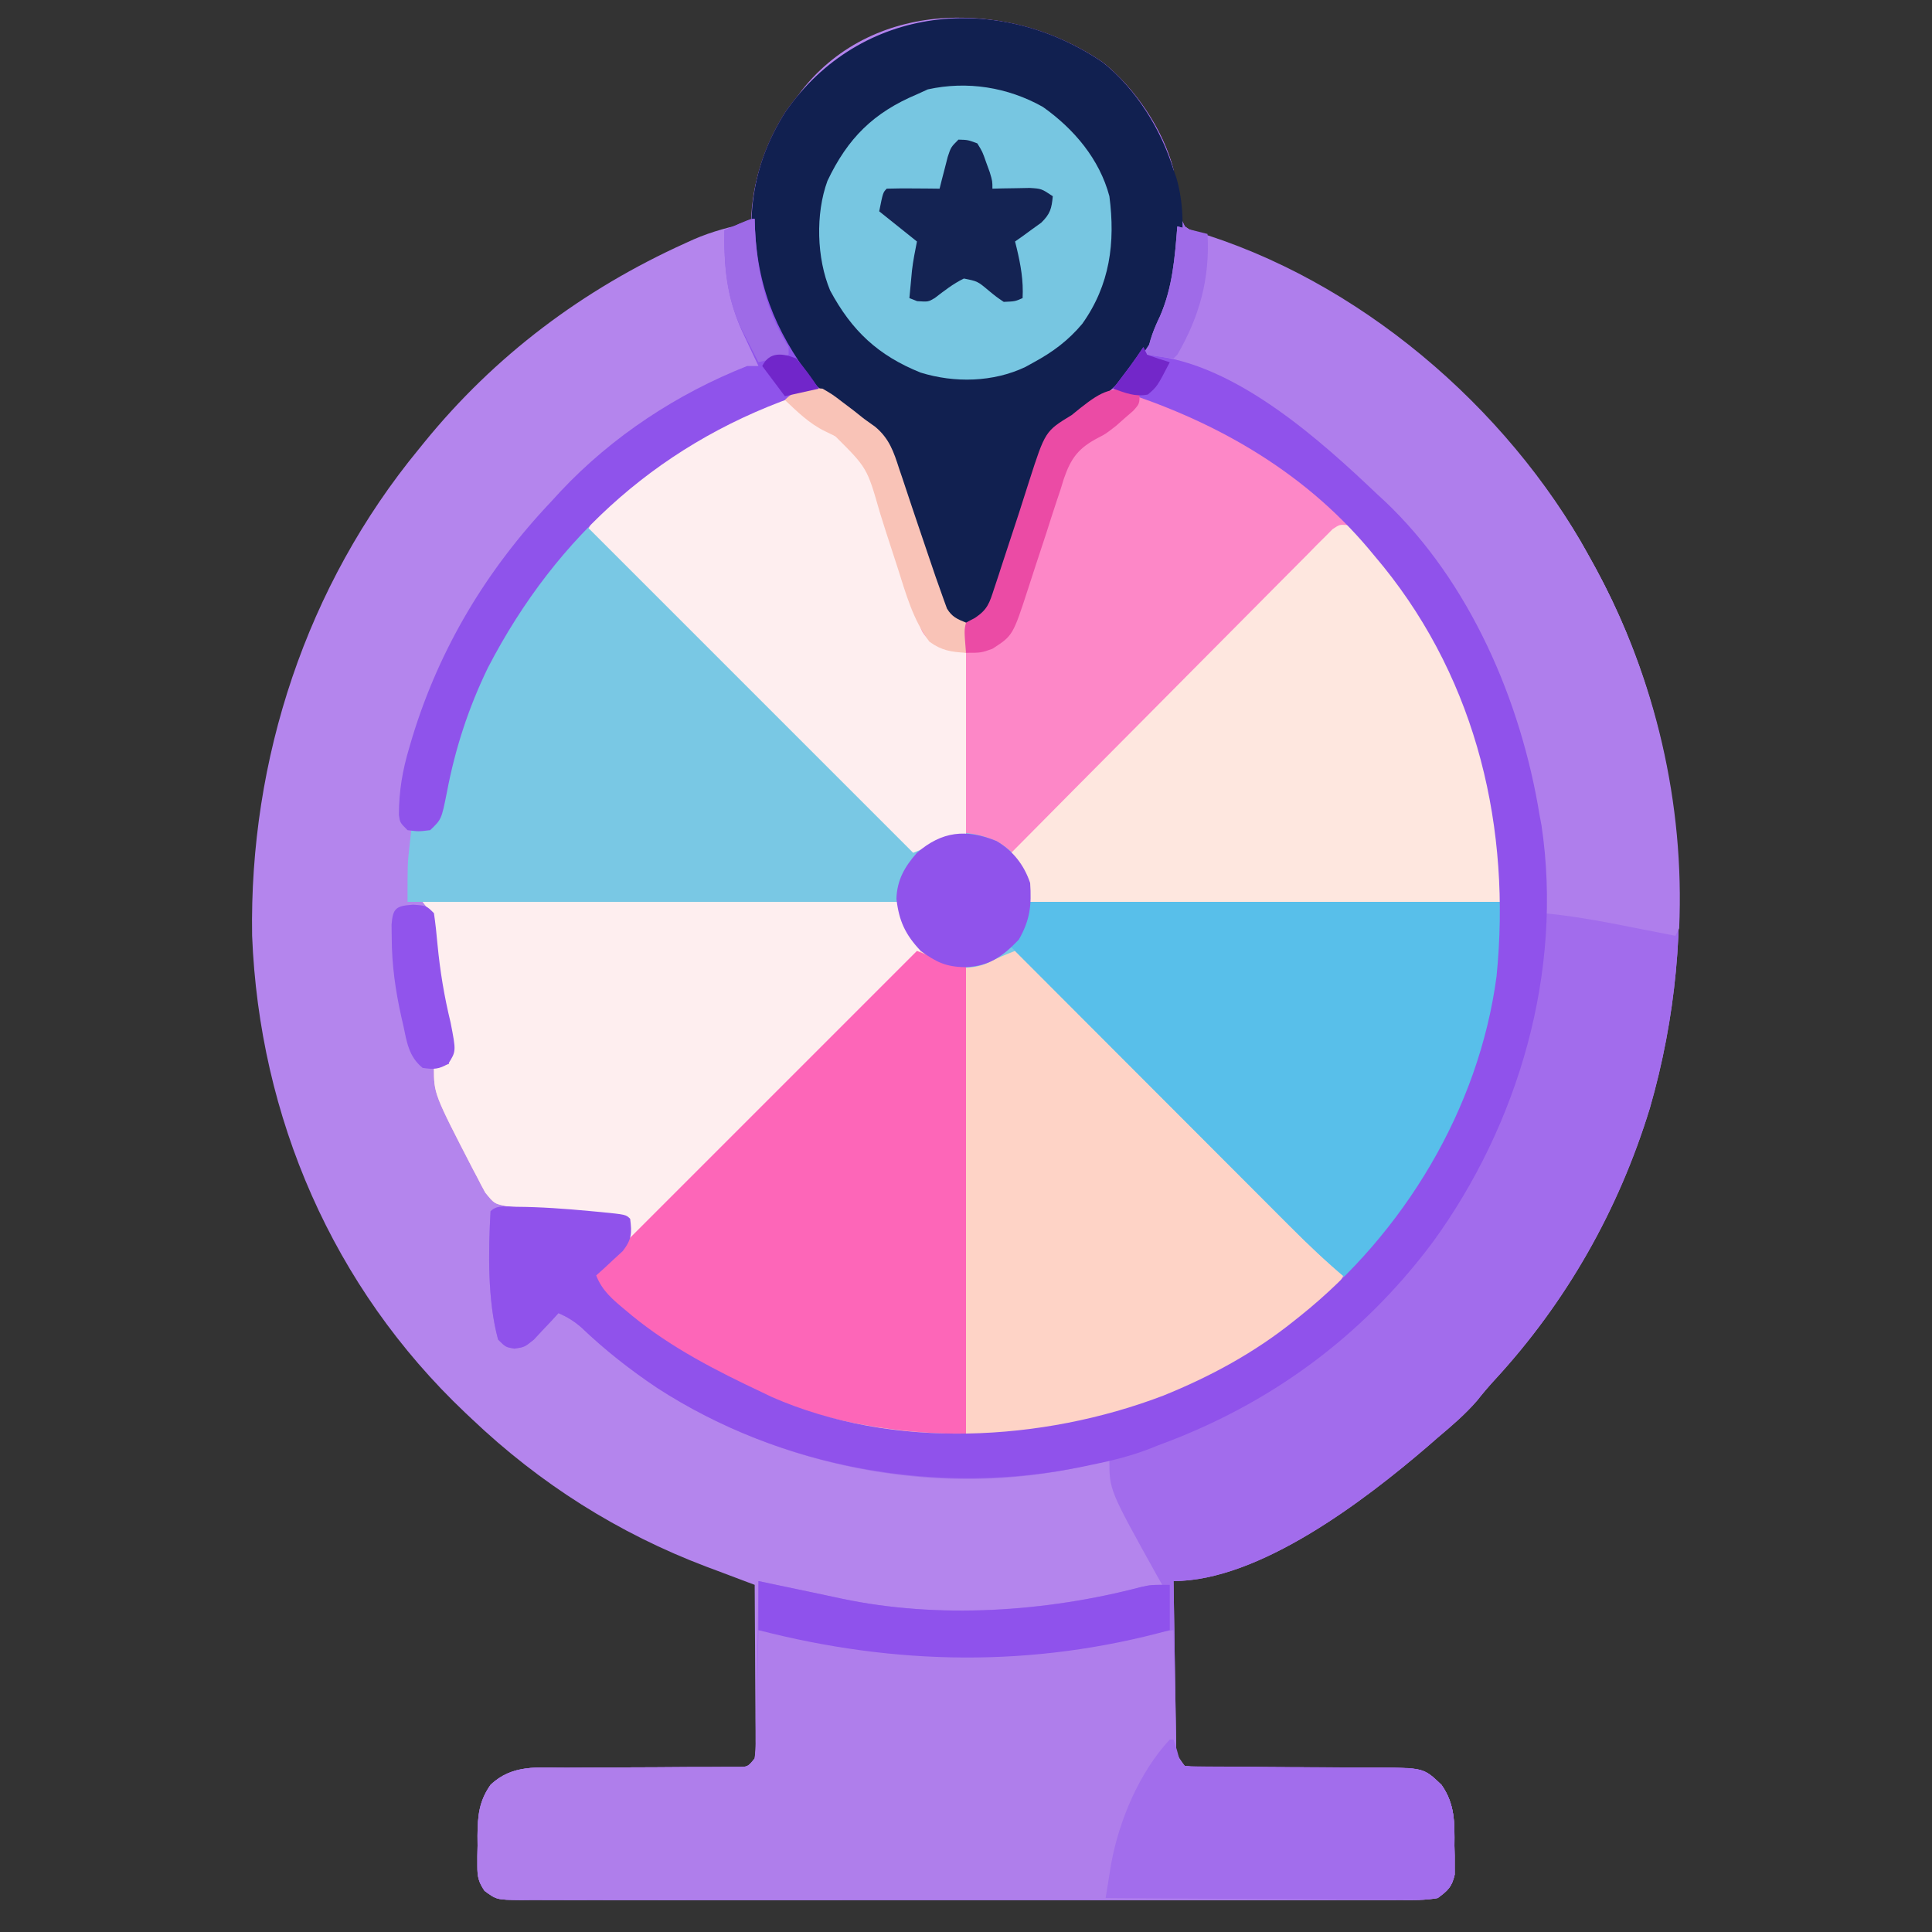 <?xml version="1.0" encoding="UTF-8"?>
<svg version="1.1" xmlns="http://www.w3.org/2000/svg" width="512" height="512">
<rect width="100%" height="100%" fill="#333333" stroke="none"/>
<path d="M0 0 C8.503 6.782 16.033 17.884 18.719 28.445 C18.783 29.657 18.848 30.869 18.914 32.117 C19.253 36.513 19.695 39.507 21.719 43.445 C26.812 47.128 33.182 48.69 39.108 50.562 C42.936 51.857 46.501 53.545 50.094 55.383 C50.74 55.712 51.387 56.042 52.053 56.381 C67.73 64.559 81.912 75.297 94.719 87.445 C95.208 87.902 95.697 88.359 96.202 88.83 C109.759 101.551 120.817 116.134 129.719 132.445 C130.062 133.072 130.406 133.699 130.76 134.345 C154.378 178.024 158.655 229.538 144.965 277.062 C136.7 304.058 122.87 328.518 103.707 349.27 C102.112 351.015 100.619 352.778 99.156 354.633 C95.975 358.304 92.429 361.322 88.719 364.445 C87.842 365.21 86.966 365.974 86.062 366.762 C69.383 381.087 41.456 402.445 18.719 402.445 C18.811 409.102 18.918 415.759 19.036 422.416 C19.074 424.682 19.109 426.948 19.141 429.214 C19.186 432.466 19.244 435.717 19.305 438.969 C19.316 439.986 19.328 441.004 19.34 442.053 C19.369 443.464 19.369 443.464 19.4 444.904 C19.42 446.15 19.42 446.15 19.44 447.421 C19.542 449.671 19.542 449.671 21.719 451.445 C24.387 451.75 24.387 451.75 27.542 451.701 C28.764 451.708 29.986 451.715 31.244 451.722 C31.899 451.721 32.554 451.72 33.229 451.72 C35.281 451.719 37.332 451.732 39.384 451.749 C45.218 451.795 51.052 451.82 56.887 451.826 C60.455 451.831 64.024 451.856 67.592 451.891 C69.607 451.906 71.622 451.899 73.637 451.891 C85.067 452.014 85.067 452.014 89.719 456.445 C93.318 461.544 93.204 466.556 93.156 472.57 C93.176 473.464 93.196 474.357 93.217 475.277 C93.216 476.14 93.216 477.002 93.215 477.891 C93.217 478.669 93.219 479.448 93.22 480.25 C92.476 483.506 91.432 484.461 88.719 486.445 C85.41 487.055 82.13 486.984 78.774 486.953 C77.752 486.959 76.731 486.966 75.678 486.972 C72.245 486.988 68.812 486.975 65.379 486.963 C62.922 486.968 60.465 486.975 58.008 486.984 C52.02 487.001 46.033 486.998 40.046 486.986 C35.18 486.977 30.315 486.976 25.449 486.981 C24.757 486.981 24.065 486.982 23.352 486.982 C21.946 486.984 20.54 486.985 19.134 486.986 C5.946 486.998 -7.242 486.985 -20.43 486.963 C-31.75 486.945 -43.069 486.948 -54.388 486.967 C-67.528 486.988 -80.669 486.997 -93.809 486.984 C-95.21 486.983 -96.611 486.982 -98.012 486.981 C-98.701 486.98 -99.391 486.979 -100.101 486.979 C-104.961 486.975 -109.821 486.981 -114.682 486.99 C-121.222 487.003 -127.762 486.994 -134.302 486.971 C-136.706 486.966 -139.11 486.967 -141.514 486.976 C-144.789 486.987 -148.062 486.973 -151.336 486.953 C-152.774 486.967 -152.774 486.967 -154.24 486.98 C-160.654 486.904 -160.654 486.904 -163.871 484.551 C-165.505 482.111 -165.784 480.807 -165.777 477.891 C-165.778 477.028 -165.779 476.166 -165.779 475.277 C-165.759 474.384 -165.739 473.491 -165.719 472.57 C-165.726 471.685 -165.733 470.799 -165.74 469.887 C-165.69 464.717 -165.352 460.796 -162.281 456.445 C-156.523 450.959 -149.778 451.877 -142.203 451.906 C-140.826 451.896 -139.45 451.884 -138.073 451.871 C-134.464 451.838 -130.855 451.828 -127.245 451.824 C-121.454 451.815 -115.663 451.779 -109.873 451.731 C-107.851 451.719 -105.829 451.72 -103.807 451.722 C-102.585 451.715 -101.363 451.708 -100.104 451.701 C-99.026 451.699 -97.947 451.698 -96.835 451.697 C-94.115 451.702 -94.115 451.702 -92.281 449.445 C-91.99 447.385 -91.99 447.385 -92.054 444.996 C-92.054 444.075 -92.055 443.154 -92.055 442.205 C-92.07 440.711 -92.07 440.711 -92.086 439.188 C-92.089 438.169 -92.092 437.151 -92.095 436.102 C-92.106 432.841 -92.131 429.581 -92.156 426.32 C-92.166 424.113 -92.175 421.906 -92.184 419.699 C-92.206 414.281 -92.239 408.863 -92.281 403.445 C-93.17 403.113 -93.17 403.113 -94.076 402.773 C-96.805 401.75 -99.531 400.721 -102.258 399.691 C-103.189 399.343 -104.121 398.994 -105.08 398.635 C-128.416 389.806 -149.21 376.633 -167.281 359.445 C-168.12 358.655 -168.12 358.655 -168.977 357.849 C-204.079 324.594 -223.552 279.583 -225.469 231.402 C-226.231 184.651 -211.057 138.597 -181.281 102.445 C-180.827 101.884 -180.372 101.323 -179.904 100.744 C-161.123 77.628 -137.783 60.151 -110.656 47.883 C-109.947 47.56 -109.237 47.238 -108.506 46.905 C-103.539 44.749 -98.596 43.451 -93.281 42.445 C-93.246 41.801 -93.211 41.157 -93.174 40.493 C-92.436 28.635 -88.175 19.006 -81.281 9.445 C-80.572 8.457 -80.572 8.457 -79.848 7.449 C-60.265 -17.459 -24.124 -16.441 0 0 Z " fill="#B485ED" transform="translate(292.281,16.555)"/>
<path d="M0 0 C8.503 6.782 16.033 17.884 18.719 28.445 C18.783 29.657 18.848 30.869 18.914 32.117 C19.253 36.513 19.695 39.507 21.719 43.445 C26.812 47.128 33.182 48.69 39.108 50.562 C42.936 51.857 46.501 53.545 50.094 55.383 C50.74 55.712 51.387 56.042 52.053 56.381 C67.73 64.559 81.912 75.297 94.719 87.445 C95.208 87.902 95.697 88.359 96.202 88.83 C109.759 101.551 120.817 116.134 129.719 132.445 C130.062 133.072 130.406 133.699 130.76 134.345 C154.378 178.024 158.655 229.538 144.965 277.062 C136.7 304.058 122.87 328.518 103.707 349.27 C102.112 351.015 100.619 352.778 99.156 354.633 C95.975 358.304 92.429 361.322 88.719 364.445 C87.842 365.21 86.966 365.974 86.062 366.762 C69.383 381.087 41.456 402.445 18.719 402.445 C18.811 409.102 18.918 415.759 19.036 422.416 C19.074 424.682 19.109 426.948 19.141 429.214 C19.186 432.466 19.244 435.717 19.305 438.969 C19.316 439.986 19.328 441.004 19.34 442.053 C19.369 443.464 19.369 443.464 19.4 444.904 C19.42 446.15 19.42 446.15 19.44 447.421 C19.542 449.671 19.542 449.671 21.719 451.445 C24.387 451.75 24.387 451.75 27.542 451.701 C28.764 451.708 29.986 451.715 31.244 451.722 C32.227 451.721 32.227 451.721 33.229 451.72 C35.281 451.719 37.332 451.732 39.384 451.749 C45.218 451.795 51.052 451.82 56.887 451.826 C60.455 451.831 64.024 451.856 67.592 451.891 C69.607 451.906 71.622 451.899 73.637 451.891 C85.067 452.014 85.067 452.014 89.719 456.445 C93.318 461.544 93.204 466.556 93.156 472.57 C93.176 473.464 93.196 474.357 93.217 475.277 C93.216 476.14 93.216 477.002 93.215 477.891 C93.217 478.669 93.219 479.448 93.22 480.25 C92.476 483.506 91.432 484.461 88.719 486.445 C85.41 487.055 82.13 486.984 78.774 486.953 C77.752 486.959 76.731 486.966 75.678 486.972 C72.245 486.988 68.812 486.975 65.379 486.963 C62.922 486.968 60.465 486.975 58.008 486.984 C52.02 487.001 46.033 486.998 40.046 486.986 C35.18 486.977 30.315 486.976 25.449 486.981 C24.757 486.981 24.065 486.982 23.352 486.982 C21.946 486.984 20.54 486.985 19.134 486.986 C5.946 486.998 -7.242 486.985 -20.43 486.963 C-31.75 486.945 -43.069 486.948 -54.388 486.967 C-67.528 486.988 -80.669 486.997 -93.809 486.984 C-95.21 486.983 -96.611 486.982 -98.012 486.981 C-98.701 486.98 -99.391 486.979 -100.101 486.979 C-104.961 486.975 -109.821 486.981 -114.682 486.99 C-121.222 487.003 -127.762 486.994 -134.302 486.971 C-136.706 486.966 -139.11 486.967 -141.514 486.976 C-144.789 486.987 -148.062 486.973 -151.336 486.953 C-152.295 486.962 -153.253 486.971 -154.24 486.98 C-160.654 486.904 -160.654 486.904 -163.871 484.551 C-165.505 482.111 -165.784 480.807 -165.777 477.891 C-165.778 477.028 -165.779 476.166 -165.779 475.277 C-165.759 474.384 -165.739 473.491 -165.719 472.57 C-165.729 471.242 -165.729 471.242 -165.74 469.887 C-165.69 464.717 -165.352 460.796 -162.281 456.445 C-156.523 450.959 -149.778 451.877 -142.203 451.906 C-140.826 451.896 -139.45 451.884 -138.073 451.871 C-134.464 451.838 -130.855 451.828 -127.245 451.824 C-121.454 451.815 -115.663 451.779 -109.873 451.731 C-107.851 451.719 -105.829 451.72 -103.807 451.722 C-102.585 451.715 -101.363 451.708 -100.104 451.701 C-99.026 451.699 -97.947 451.698 -96.835 451.697 C-94.115 451.702 -94.115 451.702 -92.281 449.445 C-91.951 447.346 -91.951 447.346 -91.962 444.904 C-91.943 443.963 -91.923 443.022 -91.902 442.053 C-91.891 441.035 -91.879 440.017 -91.867 438.969 C-91.848 437.928 -91.828 436.888 -91.809 435.816 C-91.749 432.484 -91.702 429.152 -91.656 425.82 C-91.618 423.565 -91.579 421.31 -91.539 419.055 C-91.443 413.518 -91.358 407.982 -91.281 402.445 C-88.23 403.087 -85.18 403.729 -82.129 404.371 C-80.84 404.642 -80.84 404.642 -79.524 404.919 C-78.685 405.096 -77.845 405.272 -76.981 405.454 C-75.755 405.712 -75.755 405.712 -74.504 405.975 C-72.723 406.352 -70.942 406.734 -69.162 407.118 C-43.428 412.541 -14.994 410.543 10.355 403.996 C12.719 403.445 12.719 403.445 15.719 403.445 C15.211 402.548 14.703 401.651 14.18 400.727 C1.719 378.291 1.719 378.291 1.719 370.445 C0.813 370.65 -0.094 370.855 -1.027 371.066 C-2.246 371.336 -3.464 371.605 -4.719 371.883 C-5.914 372.15 -7.109 372.416 -8.34 372.691 C-45.486 380.18 -86.329 371.817 -118.04 351.308 C-125.254 346.479 -131.909 341.265 -138.195 335.258 C-140.158 333.552 -141.908 332.476 -144.281 331.445 C-144.873 332.095 -145.465 332.745 -146.074 333.414 C-147.26 334.667 -147.26 334.667 -148.469 335.945 C-149.635 337.198 -149.635 337.198 -150.824 338.477 C-153.281 340.445 -153.281 340.445 -155.957 340.852 C-158.281 340.445 -158.281 340.445 -160.281 338.445 C-163.103 328.129 -162.874 315.069 -162.281 304.445 C-160.497 302.661 -157.947 303.272 -155.531 303.258 C-148.973 303.299 -142.497 303.771 -135.969 304.383 C-135.031 304.47 -134.094 304.556 -133.128 304.646 C-126.41 305.317 -126.41 305.317 -125.281 306.445 C-124.803 310.279 -124.855 311.893 -127.25 315 C-128.085 315.766 -128.921 316.531 -129.781 317.32 C-130.617 318.101 -131.452 318.883 -132.312 319.688 C-132.962 320.268 -133.612 320.848 -134.281 321.445 C-132.717 325.554 -129.76 327.959 -126.469 330.695 C-125.889 331.179 -125.309 331.663 -124.712 332.161 C-114.283 340.682 -102.404 346.728 -90.281 352.445 C-89.445 352.846 -88.608 353.247 -87.746 353.66 C-55.725 367.722 -16.124 365.545 15.974 353.312 C28.472 348.265 40.198 341.908 50.719 333.445 C51.234 333.036 51.749 332.626 52.28 332.204 C79.7 310.266 99.66 277.343 104.32 242.168 C108.214 203.139 99.207 164.404 74.34 133.602 C73.469 132.547 72.596 131.495 71.719 130.445 C71.292 129.932 70.866 129.419 70.426 128.891 C55.05 110.65 28.581 90.395 4.258 87.113 C0.782 87.568 -1.019 89.069 -3.781 91.195 C-4.699 91.891 -5.617 92.588 -6.562 93.305 C-7.908 94.364 -7.908 94.364 -9.281 95.445 C-10.097 95.982 -10.912 96.518 -11.752 97.071 C-15.106 100.22 -16.074 103.272 -17.473 107.578 C-17.745 108.37 -18.017 109.162 -18.297 109.978 C-19.161 112.504 -20.003 115.036 -20.844 117.57 C-21.965 120.887 -23.094 124.201 -24.223 127.516 C-24.491 128.307 -24.76 129.098 -25.037 129.912 C-30.492 145.919 -30.492 145.919 -34.281 148.445 C-36.781 148.758 -36.781 148.758 -39.281 148.445 C-41.912 146.326 -42.9 144.321 -43.935 141.145 C-44.222 140.28 -44.51 139.416 -44.806 138.525 C-45.106 137.594 -45.406 136.663 -45.715 135.703 C-46.37 133.73 -47.026 131.758 -47.682 129.785 C-48.703 126.677 -49.72 123.567 -50.736 120.457 C-51.72 117.452 -52.717 114.453 -53.715 111.453 C-54.013 110.526 -54.311 109.599 -54.618 108.643 C-57.159 101.022 -60.168 96.855 -67.094 92.57 C-79.422 84.516 -87.712 73.436 -91.59 59.02 C-94.814 42.351 -93.411 27.77 -84.125 13.094 C-64.317 -15.36 -27.662 -18.852 0 0 Z " fill="#A26CEC" transform="translate(292.281,16.555)"/>
<path d="M0 0 C41.58 0 83.16 0 126 0 C127.98 4.95 127.98 4.95 130 10 C134.157 14.157 137.393 16.118 143.25 16.312 C146.778 16.307 148.847 15.778 151.812 13.875 C152.864 13.256 153.916 12.637 155 12 C158.241 13.097 160.322 15.074 162.708 17.467 C163.429 18.185 164.149 18.903 164.892 19.643 C165.672 20.431 166.453 21.218 167.257 22.03 C168.086 22.859 168.916 23.688 169.771 24.543 C172.513 27.287 175.249 30.038 177.984 32.789 C179.883 34.693 181.784 36.595 183.684 38.498 C188.175 42.995 192.661 47.497 197.146 52.002 C202.252 57.13 207.363 62.253 212.476 67.375 C222.99 77.91 233.497 88.453 244 99 C242.203 102.912 239.761 105.324 236.5 108.062 C235.934 108.538 235.368 109.013 234.785 109.503 C217.425 123.642 197.473 132.323 176 138 C174.165 138.514 174.165 138.514 172.293 139.039 C153.447 143.486 129.706 142.962 111 138 C110.358 137.834 109.716 137.667 109.055 137.496 C88.43 132.027 57.047 120.085 45.617 100.648 C45.312 99.832 45.312 99.832 45 99 C45.65 98.42 46.299 97.84 46.969 97.242 C48.222 96.07 48.222 96.07 49.5 94.875 C50.335 94.109 51.171 93.344 52.031 92.555 C54.446 89.421 54.167 87.851 54 84 C53.188 83.914 52.377 83.829 51.541 83.74 C47.84 83.349 44.139 82.956 40.438 82.562 C38.522 82.36 38.522 82.36 36.568 82.154 C34.707 81.956 34.707 81.956 32.809 81.754 C31.672 81.633 30.536 81.513 29.365 81.389 C28.255 81.261 27.144 81.132 26 81 C24.131 80.821 24.131 80.821 22.225 80.638 C19 80 19 80 16.594 77.035 C15.867 75.726 15.171 74.401 14.5 73.062 C14.127 72.36 13.754 71.658 13.369 70.935 C3 50.859 3 50.859 3 44 C4.98 43.505 4.98 43.505 7 43 C7.23 36.621 6.369 30.919 5.062 24.688 C3.733 18.108 2.556 11.685 2.273 4.961 C2.1 2.679 2.1 2.679 0 0 Z " fill="#FED3C6" transform="translate(112,239)"/>
<path d="M0 0 C0.909 0.697 1.818 1.395 2.754 2.113 C3.66 2.798 4.566 3.482 5.5 4.188 C6.429 4.926 7.359 5.665 8.316 6.426 C9.297 7.127 10.277 7.829 11.287 8.551 C14.982 11.653 16.164 15.154 17.605 19.656 C17.876 20.447 18.147 21.237 18.425 22.052 C19.282 24.566 20.112 27.089 20.941 29.613 C21.781 32.112 22.627 34.609 23.472 37.106 C24.015 38.709 24.555 40.312 25.094 41.916 C27.582 51.33 27.582 51.33 32.316 59.426 C34.656 59.138 36.99 58.806 39.316 58.426 C41.96 52.24 44.184 45.945 46.305 39.566 C46.852 37.94 47.399 36.314 47.947 34.688 C48.794 32.174 49.634 29.66 50.454 27.137 C51.259 24.669 52.091 22.211 52.93 19.754 C53.165 19.007 53.401 18.26 53.644 17.49 C55.612 11.845 58.56 8.939 63.316 5.426 C64.171 4.716 65.026 4.005 65.906 3.273 C67.068 2.39 67.068 2.39 68.254 1.488 C69.026 0.881 69.798 0.274 70.594 -0.352 C75.782 -2.681 80.696 -0.924 85.762 0.992 C87.327 1.644 88.887 2.31 90.441 2.988 C91.271 3.346 92.101 3.704 92.956 4.073 C114.789 13.683 133.92 28.342 148.316 47.426 C148.92 48.225 149.523 49.024 150.145 49.848 C168.595 75.279 177.316 103.128 177.316 134.426 C136.066 134.426 94.816 134.426 52.316 134.426 C51.326 131.456 50.336 128.486 49.316 125.426 C46.766 121.081 44.061 119.437 39.395 117.934 C35.521 116.987 32.102 116.488 28.465 118.398 C27.859 118.779 27.253 119.159 26.629 119.551 C25.536 120.17 24.443 120.788 23.316 121.426 C20.092 120.336 18.02 118.377 15.646 115.996 C14.934 115.287 14.222 114.577 13.488 113.846 C12.717 113.068 11.946 112.29 11.151 111.488 C10.331 110.668 9.512 109.849 8.667 109.004 C5.957 106.293 3.254 103.574 0.551 100.855 C-1.326 98.975 -3.204 97.094 -5.082 95.214 C-9.52 90.77 -13.953 86.321 -18.384 81.87 C-23.429 76.802 -28.481 71.739 -33.533 66.677 C-43.923 56.267 -54.305 45.849 -64.684 35.426 C-56.741 18.584 -28.803 6.114 -12.309 -0.199 C-7.694 -1.838 -4.373 -2.566 0 0 Z " fill="#FD87C7" transform="translate(220.684,104.574)"/>
<path d="M0 0 C5.313 4.437 10.257 9.12 15.138 14.025 C15.92 14.806 16.701 15.587 17.506 16.392 C20.068 18.954 22.626 21.52 25.184 24.086 C26.967 25.871 28.751 27.656 30.534 29.441 C34.736 33.646 38.936 37.854 43.135 42.063 C47.919 46.858 52.706 51.65 57.493 56.443 C67.332 66.292 77.167 76.145 87 86 C90.531 84.632 90.531 84.632 93.875 82.875 C98.955 80.783 104.162 81.855 109.07 83.898 C112.537 85.878 115.18 88.443 117 92 C117.33 94.64 117.66 97.28 118 100 C159.25 100 200.5 100 243 100 C243 117.517 243 117.517 241.438 124.625 C241.26 125.456 241.083 126.288 240.901 127.144 C234.594 155.306 221.799 179.036 202 200 C196.653 195.536 191.682 190.819 186.77 185.883 C185.979 185.092 185.188 184.301 184.373 183.487 C181.779 180.892 179.188 178.294 176.598 175.695 C174.792 173.888 172.986 172.08 171.18 170.273 C166.924 166.014 162.672 161.754 158.42 157.492 C153.575 152.636 148.728 147.783 143.88 142.931 C133.917 132.957 123.957 122.98 114 113 C111.585 113.948 109.242 114.869 106.957 116.102 C102.897 117.965 98.167 117.783 94 116.277 C88.317 113.252 84.922 109.088 83 103 C83 102.01 83 101.02 83 100 C40.1 100 -2.8 100 -47 100 C-47 89.875 -47 89.875 -46.5 85.438 C-46.407 84.591 -46.314 83.744 -46.219 82.871 C-46.147 82.254 -46.074 81.636 -46 81 C-45.054 80.809 -44.108 80.618 -43.133 80.422 C-39.737 79.3 -39.737 79.3 -38.68 76.016 C-38.414 74.773 -38.149 73.53 -37.875 72.25 C-37.557 70.88 -37.238 69.51 -36.918 68.141 C-36.765 67.446 -36.612 66.752 -36.455 66.037 C-33.978 54.94 -30.091 45.092 -25 35 C-24.527 34.044 -24.054 33.087 -23.566 32.102 C-17.407 20.202 -9.223 9.668 0 0 Z " fill="#79C8E4" transform="translate(155,139)"/>
<path d="M0 0 C3.908 0.537 7.779 1.107 11.637 1.938 C12.462 2.11 13.288 2.283 14.139 2.461 C15.819 2.816 17.499 3.176 19.178 3.539 C30.958 5.984 42.877 6.299 54.875 6.375 C55.604 6.38 56.333 6.385 57.084 6.391 C71.747 6.439 85.624 4.496 99.991 1.573 C103.315 0.94 106.647 0.457 110 0 C110.02 1.019 110.04 2.039 110.06 3.089 C110.136 6.865 110.225 10.641 110.317 14.417 C110.356 16.052 110.391 17.687 110.422 19.323 C110.467 21.671 110.525 24.019 110.586 26.367 C110.603 27.467 110.603 27.467 110.621 28.59 C110.619 32.75 110.619 32.75 113 36 C115.668 36.304 115.668 36.304 118.823 36.255 C120.656 36.266 120.656 36.266 122.526 36.276 C123.508 36.275 123.508 36.275 124.51 36.274 C126.562 36.273 128.614 36.286 130.665 36.303 C136.5 36.35 142.334 36.374 148.168 36.381 C151.737 36.386 155.305 36.41 158.873 36.446 C160.888 36.461 162.904 36.453 164.919 36.446 C176.349 36.568 176.349 36.568 181 41 C184.599 46.099 184.486 51.11 184.438 57.125 C184.457 58.018 184.477 58.912 184.498 59.832 C184.497 60.694 184.497 61.557 184.496 62.445 C184.498 63.224 184.5 64.003 184.502 64.805 C183.757 68.061 182.713 69.015 180 71 C176.691 71.61 173.411 71.539 170.055 71.508 C169.033 71.514 168.012 71.52 166.96 71.527 C163.526 71.543 160.094 71.53 156.66 71.518 C154.203 71.523 151.746 71.53 149.289 71.539 C143.301 71.555 137.314 71.553 131.327 71.541 C126.462 71.532 121.596 71.531 116.731 71.535 C116.039 71.536 115.346 71.536 114.633 71.537 C113.227 71.538 111.821 71.54 110.415 71.541 C97.227 71.552 84.039 71.539 70.851 71.518 C59.532 71.5 48.213 71.503 36.894 71.521 C23.753 71.543 10.613 71.551 -2.528 71.539 C-3.929 71.538 -5.33 71.537 -6.731 71.535 C-7.42 71.535 -8.109 71.534 -8.819 71.533 C-13.68 71.53 -18.54 71.536 -23.4 71.545 C-29.94 71.558 -36.48 71.549 -43.02 71.526 C-45.425 71.52 -47.829 71.522 -50.233 71.531 C-53.507 71.542 -56.781 71.528 -60.055 71.508 C-61.013 71.517 -61.972 71.526 -62.959 71.535 C-69.373 71.459 -69.373 71.459 -72.59 69.105 C-74.224 66.666 -74.503 65.362 -74.496 62.445 C-74.497 61.583 -74.497 60.721 -74.498 59.832 C-74.478 58.939 -74.458 58.045 -74.438 57.125 C-74.445 56.239 -74.452 55.354 -74.459 54.441 C-74.409 49.271 -74.071 45.35 -71 41 C-65.241 35.514 -58.496 36.432 -50.922 36.461 C-49.545 36.451 -48.168 36.439 -46.792 36.425 C-43.182 36.393 -39.573 36.382 -35.964 36.378 C-30.173 36.37 -24.382 36.334 -18.591 36.286 C-16.569 36.274 -14.548 36.274 -12.526 36.276 C-11.304 36.269 -10.082 36.263 -8.823 36.255 C-7.744 36.254 -6.665 36.253 -5.554 36.252 C-2.833 36.256 -2.833 36.256 -1 34 C-0.755 31.424 -0.627 28.948 -0.586 26.367 C-0.567 25.615 -0.547 24.864 -0.527 24.089 C-0.467 21.684 -0.421 19.28 -0.375 16.875 C-0.337 15.246 -0.298 13.617 -0.258 11.988 C-0.162 7.992 -0.078 3.996 0 0 Z " fill="#AF7EEB" transform="translate(201,432)"/>
<path d="M0 0 C8.817 7.032 15.413 17.764 18.719 28.445 C18.953 29.1 19.188 29.755 19.43 30.43 C23.269 43.295 20.081 59.361 14.438 71.113 C8.851 81.122 1.339 88.7 -8.408 94.607 C-13.593 97.961 -15.241 101.732 -17.281 107.445 C-17.501 108.048 -17.721 108.652 -17.948 109.273 C-19.816 114.397 -21.616 119.544 -23.406 124.695 C-24.214 127.009 -25.022 129.322 -25.832 131.635 C-26.332 133.065 -26.831 134.495 -27.328 135.926 C-27.97 137.769 -28.625 139.607 -29.281 141.445 C-29.605 142.386 -29.928 143.327 -30.261 144.296 C-31.281 146.445 -31.281 146.445 -34.281 148.445 C-36.781 148.758 -36.781 148.758 -39.281 148.445 C-41.912 146.326 -42.9 144.321 -43.935 141.145 C-44.222 140.28 -44.51 139.416 -44.806 138.525 C-45.106 137.594 -45.406 136.663 -45.715 135.703 C-46.37 133.73 -47.026 131.758 -47.682 129.785 C-48.703 126.677 -49.72 123.567 -50.736 120.457 C-51.72 117.452 -52.717 114.453 -53.715 111.453 C-54.013 110.526 -54.311 109.599 -54.618 108.643 C-57.159 101.022 -60.168 96.855 -67.094 92.57 C-79.422 84.516 -87.712 73.436 -91.59 59.02 C-94.814 42.351 -93.411 27.77 -84.125 13.094 C-64.317 -15.36 -27.662 -18.852 0 0 Z " fill="#112050" transform="translate(292.281,16.555)"/>
<path d="M0 0 C3.061 1.352 4.899 3.814 6.977 6.345 C7.453 6.92 7.929 7.495 8.419 8.087 C30.01 34.757 40.914 65.592 40.914 99.845 C-0.336 99.845 -41.586 99.845 -84.086 99.845 C-85.076 96.875 -86.066 93.905 -87.086 90.845 C-87.746 89.525 -88.406 88.205 -89.086 86.845 C-77.827 75.47 -66.553 64.108 -55.263 52.763 C-50.021 47.496 -44.784 42.224 -39.558 36.94 C-35.004 32.337 -30.441 27.742 -25.868 23.157 C-23.446 20.728 -21.028 18.295 -18.621 15.852 C-15.936 13.127 -13.232 10.422 -10.526 7.718 C-9.328 6.493 -9.328 6.493 -8.105 5.242 C-7.367 4.511 -6.63 3.781 -5.87 3.028 C-5.232 2.386 -4.594 1.743 -3.937 1.081 C-2.086 -0.155 -2.086 -0.155 0 0 Z " fill="#FEE7DF" transform="translate(357.086,139.155)"/>
<path d="M0 0 C41.58 0 83.16 0 126 0 C127.98 4.95 127.98 4.95 130 10 C130.99 11.485 130.99 11.485 132 13 C122.111 22.912 112.219 32.822 102.324 42.728 C97.73 47.327 93.137 51.927 88.546 56.529 C84.12 60.966 79.691 65.401 75.261 69.834 C73.566 71.53 71.873 73.227 70.181 74.925 C67.819 77.294 65.455 79.659 63.09 82.023 C62.383 82.734 61.676 83.445 60.947 84.177 C60.307 84.816 59.666 85.456 59.006 86.115 C58.166 86.955 58.166 86.955 57.31 87.813 C56 89 56 89 55 89 C54.67 87.35 54.34 85.7 54 84 C53.188 83.914 52.377 83.829 51.541 83.74 C47.84 83.349 44.139 82.956 40.438 82.562 C38.522 82.36 38.522 82.36 36.568 82.154 C34.707 81.956 34.707 81.956 32.809 81.754 C31.672 81.633 30.536 81.513 29.365 81.389 C28.255 81.261 27.144 81.132 26 81 C24.131 80.821 24.131 80.821 22.225 80.638 C19 80 19 80 16.594 77.035 C15.867 75.726 15.171 74.401 14.5 73.062 C14.127 72.36 13.754 71.658 13.369 70.935 C3 50.859 3 50.859 3 44 C4.98 43.505 4.98 43.505 7 43 C7.23 36.621 6.369 30.919 5.062 24.688 C3.733 18.108 2.556 11.685 2.273 4.961 C2.1 2.679 2.1 2.679 0 0 Z " fill="#FEEEEF" transform="translate(112,239)"/>
<path d="M0 0 C41.25 0 82.5 0 125 0 C125 17.517 125 17.517 123.438 24.625 C123.26 25.456 123.083 26.288 122.901 27.144 C116.594 55.306 103.799 79.036 84 100 C78.619 95.509 73.62 90.758 68.678 85.792 C67.877 84.991 67.076 84.19 66.251 83.365 C63.625 80.738 61.002 78.107 58.379 75.477 C56.551 73.646 54.722 71.817 52.894 69.987 C48.585 65.675 44.279 61.361 39.974 57.047 C35.07 52.13 30.162 47.217 25.254 42.304 C15.166 32.206 5.082 22.104 -5 12 C-4.723 11.385 -4.446 10.77 -4.16 10.137 C-3.617 8.924 -3.617 8.924 -3.062 7.688 C-2.523 6.487 -2.523 6.487 -1.973 5.262 C-0.922 2.905 -0.922 2.905 0 0 Z " fill="#58BFEA" transform="translate(273,239)"/>
<path d="M0 0 C1.65 0.66 3.3 1.32 5 2 C7.64 2.66 10.28 3.32 13 4 C13 44.92 13 85.84 13 128 C-23.115 128 -57.933 115.765 -84 90 C-84.66 88.68 -85.32 87.36 -86 86 C-57.62 57.62 -29.24 29.24 0 0 Z " fill="#FD66B8" transform="translate(243,252)"/>
<path d="M0 0 C43.963 11.531 84.126 44.471 106.896 83.415 C107.948 85.268 108.979 87.13 110 89 C110.344 89.627 110.687 90.254 111.042 90.9 C126.731 119.916 134.451 153.011 133 186 C132.67 186.66 132.34 187.32 132 188 C131.26 187.854 130.519 187.708 129.756 187.557 C126.359 186.888 122.961 186.225 119.562 185.562 C117.815 185.217 117.815 185.217 116.033 184.865 C109.693 183.633 103.431 182.598 97 182 C96.963 180.753 96.925 179.507 96.887 178.223 C95.277 133.385 77.744 95.602 45.438 64.5 C33.551 53.613 19.502 45.808 5 39 C3.411 38.188 3.411 38.188 1.789 37.359 C-0.462 36.262 -2.466 35.439 -4.875 34.812 C-5.906 34.544 -6.938 34.276 -8 34 C-7.392 30.201 -6.226 27.206 -4.562 23.75 C-1.239 16.065 -0.656 8.258 0 0 Z " fill="#AF7EEC" transform="translate(312,60)"/>
<path d="M0 0 C0.33 0.66 0.66 1.32 1 2 C2.031 2.144 3.062 2.289 4.125 2.438 C25.584 5.553 46.953 24.678 62 39 C62.646 39.593 63.292 40.186 63.957 40.797 C86.515 62.14 100.096 93.786 105 124 C105.171 124.909 105.341 125.818 105.517 126.754 C111.275 165.443 99.464 205.962 76.645 237.258 C57.873 262.372 33.38 280.259 4 291 C3.381 291.248 2.763 291.495 2.126 291.75 C-2.977 293.768 -8.065 295.041 -13.438 296.125 C-14.232 296.294 -15.027 296.463 -15.846 296.637 C-54.28 304.58 -95.77 297.198 -128.758 275.863 C-135.973 271.033 -142.628 265.82 -148.914 259.812 C-150.877 258.107 -152.627 257.031 -155 256 C-155.592 256.65 -156.183 257.299 -156.793 257.969 C-157.978 259.222 -157.978 259.222 -159.188 260.5 C-160.353 261.753 -160.353 261.753 -161.543 263.031 C-164 265 -164 265 -166.676 265.406 C-169 265 -169 265 -171 263 C-173.822 252.683 -173.593 239.624 -173 229 C-171.216 227.216 -168.666 227.827 -166.25 227.812 C-159.692 227.853 -153.216 228.326 -146.688 228.938 C-145.75 229.024 -144.813 229.111 -143.847 229.2 C-137.129 229.871 -137.129 229.871 -136 231 C-135.522 234.833 -135.574 236.447 -137.969 239.555 C-138.804 240.32 -139.639 241.086 -140.5 241.875 C-141.335 242.656 -142.171 243.437 -143.031 244.242 C-143.681 244.822 -144.331 245.402 -145 246 C-143.435 250.108 -140.479 252.513 -137.188 255.25 C-136.318 255.976 -136.318 255.976 -135.431 256.716 C-125.001 265.237 -113.122 271.283 -101 277 C-100.163 277.401 -99.327 277.802 -98.465 278.215 C-66.443 292.277 -26.843 290.1 5.255 277.867 C17.754 272.82 29.48 266.462 40 258 C40.515 257.59 41.03 257.18 41.561 256.758 C68.982 234.82 88.941 201.898 93.602 166.723 C97.495 127.694 88.488 88.959 63.621 58.156 C62.751 57.102 61.877 56.049 61 55 C60.573 54.487 60.147 53.974 59.708 53.445 C41.949 32.379 18.045 19.017 -8 11 C-7.59 10.457 -7.18 9.915 -6.758 9.355 C-6.219 8.64 -5.68 7.925 -5.125 7.188 C-4.591 6.48 -4.058 5.772 -3.508 5.043 C-2.292 3.395 -1.136 1.704 0 0 Z " fill="#9052EB" transform="translate(303,92)"/>
<path d="M0 0 C2.395 1.793 2.395 1.793 4.812 4.188 C7.726 7.054 10.295 9.165 13.909 11.001 C19.209 14.287 20.438 18.7 22.246 24.445 C22.588 25.452 22.929 26.459 23.281 27.496 C24.36 30.698 25.399 33.91 26.438 37.125 C27.161 39.294 27.887 41.462 28.615 43.629 C30.209 48.387 31.779 53.153 33.326 57.927 C34.22 61.511 34.22 61.511 36.625 64.062 C39.671 65.265 42.851 66.1 46 67 C46 82.84 46 98.68 46 115 C43.03 115.99 40.06 116.98 37 118 C35.35 118.66 33.7 119.32 32 120 C3.62 91.62 -24.76 63.24 -54 34 C-46.198 18.395 -23.085 8.13 -8 1 C-4.934 -0.022 -3.188 -0.395 0 0 Z " fill="#FEEEEF" transform="translate(210,106)"/>
<path d="M0 0 C8.235 5.818 15.031 13.836 17.648 23.68 C19.258 36.026 17.787 47.201 10.461 57.492 C6.758 61.904 2.69 64.938 -2.352 67.68 C-3.101 68.093 -3.849 68.507 -4.621 68.934 C-13.13 72.984 -23.377 73.207 -32.352 70.43 C-43.651 65.893 -50.602 59.363 -56.352 48.68 C-59.931 40.145 -60.269 28.326 -57.066 19.605 C-51.689 8.276 -44.841 1.506 -33.352 -3.32 C-31.928 -3.97 -31.928 -3.97 -30.477 -4.633 C-20.045 -6.928 -9.321 -5.233 0 0 Z " fill="#77C6E1" transform="translate(276.352,28.32)"/>
<path d="M0 0 C0.33 0 0.66 0 1 0 C1.464 1.454 1.464 1.454 1.938 2.938 C2.695 5.841 2.695 5.841 4 7 C5.901 7.103 7.806 7.136 9.71 7.142 C10.932 7.149 12.153 7.156 13.412 7.163 C14.07 7.165 14.727 7.167 15.404 7.169 C17.46 7.176 19.516 7.191 21.572 7.21 C27.419 7.263 33.266 7.31 39.113 7.326 C42.687 7.336 46.261 7.365 49.834 7.407 C51.194 7.42 52.554 7.425 53.914 7.422 C67.178 7.406 67.178 7.406 72 12 C75.599 17.099 75.486 22.11 75.438 28.125 C75.457 29.018 75.477 29.912 75.498 30.832 C75.497 32.126 75.497 32.126 75.496 33.445 C75.498 34.224 75.5 35.003 75.502 35.805 C74.771 39.002 73.619 40.02 71 42 C68.029 42.374 65.435 42.507 62.468 42.454 C61.179 42.455 61.179 42.455 59.865 42.456 C57.029 42.453 54.195 42.422 51.359 42.391 C49.392 42.383 47.425 42.377 45.458 42.373 C40.282 42.358 35.107 42.319 29.932 42.275 C24.65 42.234 19.368 42.215 14.086 42.195 C3.724 42.152 -6.638 42.084 -17 42 C-16.692 40.08 -16.38 38.16 -16.067 36.24 C-15.894 35.171 -15.721 34.102 -15.543 33.001 C-13.459 21.478 -8.06 8.657 0 0 Z " fill="#A26DEC" transform="translate(310,461)"/>
<path d="M0 0 C0.026 0.86 0.052 1.72 0.078 2.605 C0.895 19.624 6.606 31.805 17 45 C15.993 45.317 14.986 45.634 13.949 45.961 C-24.015 58.373 -52.387 83.634 -70.688 118.938 C-75.868 129.617 -79.356 140.326 -81.569 151.96 C-82.998 159.14 -82.998 159.14 -86 162 C-89.062 162.375 -89.062 162.375 -92 162 C-94 160 -94 160 -94.283 157.969 C-94.278 151.615 -93.33 146.072 -91.5 140 C-91.1 138.642 -91.1 138.642 -90.691 137.258 C-83.456 113.624 -70.976 92.937 -54 75 C-53.141 74.065 -52.283 73.131 -51.398 72.168 C-37.741 57.636 -20.533 46.324 -2 39 C-1.01 39 -0.02 39 1 39 C0.59 38.131 0.18 37.262 -0.242 36.367 C-0.781 35.215 -1.32 34.062 -1.875 32.875 C-2.409 31.738 -2.942 30.601 -3.492 29.43 C-7.374 20.6 -8.173 12.539 -8 3 C-1.125 0 -1.125 0 0 0 Z " fill="#8F53EB" transform="translate(200,58)"/>
<path d="M0 0 C1.256 0.266 2.511 0.531 3.805 0.805 C8.104 1.713 12.405 2.616 16.706 3.517 C18.517 3.898 20.327 4.286 22.137 4.676 C47.733 10.075 76.243 8.218 101.441 1.551 C104 1 104 1 109 1 C109 4.96 109 8.92 109 13 C72.728 22.98 36.298 22.379 0 13 C0 8.71 0 4.42 0 0 Z " fill="#8F52EC" transform="translate(201,419)"/>
<path d="M0 0 C2.48 0.066 2.48 0.066 5 1 C6.363 3.215 6.363 3.215 7.312 5.938 C7.802 7.281 7.802 7.281 8.301 8.652 C9 11 9 11 9 13 C9.904 12.977 10.807 12.954 11.738 12.93 C12.918 12.912 14.097 12.894 15.312 12.875 C17.07 12.84 17.07 12.84 18.863 12.805 C22 13 22 13 25 15 C24.689 18.278 24.327 19.681 21.934 22.02 C20.698 22.907 20.698 22.907 19.438 23.812 C18.198 24.719 18.198 24.719 16.934 25.645 C16.296 26.092 15.657 26.539 15 27 C15.144 27.58 15.289 28.16 15.438 28.758 C16.509 33.267 17.239 37.331 17 42 C15 42.875 15 42.875 12 43 C10.062 41.695 10.062 41.695 8 40 C5.077 37.541 5.077 37.541 1.438 36.812 C-1.435 38.212 -3.753 40.054 -6.285 41.988 C-8 43 -8 43 -10.938 42.812 C-11.618 42.544 -12.299 42.276 -13 42 C-12.857 40.437 -12.711 38.875 -12.562 37.312 C-12.481 36.442 -12.4 35.572 -12.316 34.676 C-12.012 32.098 -11.509 29.546 -11 27 C-14.3 24.36 -17.6 21.72 -21 19 C-20 14 -20 14 -19 13 C-16.647 12.927 -14.292 12.916 -11.938 12.938 C-10.647 12.947 -9.357 12.956 -8.027 12.965 C-7.028 12.976 -6.029 12.988 -5 13 C-4.807 12.229 -4.613 11.458 -4.414 10.664 C-4.154 9.661 -3.893 8.658 -3.625 7.625 C-3.37 6.627 -3.115 5.63 -2.852 4.602 C-2 2 -2 2 0 0 Z " fill="#142353" transform="translate(254,37)"/>
<path d="M0 0 C4.36 2.533 7.351 6.386 8.93 11.121 C9.32 16.975 8.927 20.9 5.93 26.121 C1.665 30.597 -1.994 33.223 -8.32 33.434 C-13.36 33.368 -16 32.074 -20.07 29.121 C-24.157 24.814 -25.833 21.185 -26.508 15.309 C-26.348 10.322 -24.33 6.814 -21.07 3.121 C-14.452 -2.597 -8.069 -3.281 0 0 Z " fill="#9053EB" transform="translate(264.07,222.879)"/>
<path d="M0 0 C2.684 1.574 2.684 1.574 5.438 3.688 C6.797 4.714 6.797 4.714 8.184 5.762 C9.113 6.5 10.042 7.239 11 8 C12.47 9.052 12.47 9.052 13.97 10.125 C17.666 13.227 18.847 16.728 20.289 21.23 C20.695 22.416 20.695 22.416 21.109 23.626 C21.966 26.141 22.796 28.663 23.625 31.188 C24.188 32.863 24.753 34.538 25.32 36.213 C25.596 37.027 25.871 37.841 26.155 38.68 C26.426 39.481 26.697 40.281 26.977 41.105 C27.243 41.893 27.509 42.681 27.784 43.493 C29.911 49.791 29.911 49.791 32.148 56.051 C32.416 56.786 32.683 57.521 32.958 58.279 C34.285 60.471 35.657 61.064 38 62 C38 64.64 38 67.28 38 70 C34.031 69.767 31.571 69.411 28.312 67.062 C23.97 61.312 22.08 54.354 19.909 47.547 C18.873 44.3 17.811 41.061 16.748 37.822 C16.207 36.148 15.679 34.469 15.164 32.787 C11.793 20.999 11.793 20.999 3.359 12.602 C2.455 12.163 1.551 11.724 0.62 11.272 C-3.524 9.26 -6.672 6.137 -10 3 C-6.975 -0.025 -4.14 -0.457 0 0 Z " fill="#F9C3B7" transform="translate(218,103)"/>
<path d="M0 0 C0 3 0 3 -1.688 4.867 C-2.451 5.53 -3.214 6.192 -4 6.875 C-4.742 7.532 -5.485 8.19 -6.25 8.867 C-9 11 -9 11 -10.881 11.963 C-16.164 14.719 -18.174 17.343 -20.091 22.943 C-20.365 23.836 -20.639 24.729 -20.922 25.648 C-21.234 26.579 -21.546 27.51 -21.868 28.469 C-22.855 31.43 -23.804 34.401 -24.75 37.375 C-25.717 40.339 -26.693 43.3 -27.675 46.26 C-28.282 48.096 -28.879 49.936 -29.465 51.779 C-33.575 64.434 -33.575 64.434 -39 67.938 C-42 69 -42 69 -46 69 C-46.488 63.043 -46.488 63.043 -46 61 C-44.824 60.381 -44.824 60.381 -43.624 59.75 C-40.253 57.502 -39.776 55.78 -38.535 51.961 C-37.929 50.142 -37.929 50.142 -37.31 48.285 C-37.004 47.327 -37.004 47.327 -36.692 46.348 C-36.058 44.362 -35.402 42.385 -34.739 40.408 C-32.862 34.792 -31.047 29.158 -29.266 23.512 C-25.004 10.269 -25.004 10.269 -18 6 C-17.212 5.364 -16.425 4.729 -15.613 4.074 C-10.003 -0.351 -6.991 -1.942 0 0 Z " fill="#EB4BA5" transform="translate(302,104)"/>
<path d="M0 0 C3.5 0.25 3.5 0.25 5.5 2.25 C5.9 5.014 6.201 7.722 6.438 10.5 C7.117 17.586 8.225 24.312 9.914 31.234 C11.392 38.841 11.392 38.841 9.312 42.125 C6.845 43.657 5.355 43.678 2.5 43.25 C-1.18 40.26 -1.675 36.446 -2.625 32 C-2.794 31.261 -2.963 30.523 -3.137 29.762 C-4.691 22.821 -5.649 16.069 -5.688 8.938 C-5.702 7.724 -5.716 6.511 -5.73 5.262 C-5.388 0.786 -4.427 0.316 0 0 Z " fill="#9154EC" transform="translate(109.5,239.75)"/>
<path d="M0 0 C0.039 1.29 0.039 1.29 0.078 2.605 C0.631 14.118 2.883 24.169 9 34 C9 34.66 9 35.32 9 36 C6.36 36.66 3.72 37.32 1 38 C0.037 36.128 -0.921 34.252 -1.875 32.375 C-2.409 31.331 -2.942 30.287 -3.492 29.211 C-7.552 20.565 -8.17 12.412 -8 3 C-1.125 0 -1.125 0 0 0 Z " fill="#9E6BE7" transform="translate(200,58)"/>
<path d="M0 0 C2.64 0.66 5.28 1.32 8 2 C8.698 13.679 5.879 23.912 0 34 C-0.495 34.495 -0.495 34.495 -1 35 C-3.339 34.713 -5.674 34.381 -8 34 C-7.392 30.201 -6.226 27.206 -4.562 23.75 C-1.239 16.065 -0.656 8.258 0 0 Z " fill="#9F6BE8" transform="translate(312,60)"/>
<path d="M0 0 C0.33 0.66 0.66 1.32 1 2 C2.979 2.727 4.98 3.398 7 4 C3.67 10.423 3.67 10.423 1.188 12.562 C-2.183 13.237 -4.813 12.103 -8 11 C-7.59 10.457 -7.18 9.915 -6.758 9.355 C-6.219 8.64 -5.68 7.925 -5.125 7.188 C-4.591 6.48 -4.058 5.772 -3.508 5.043 C-2.292 3.395 -1.136 1.704 0 0 Z " fill="#7327C9" transform="translate(303,92)"/>
<path d="M0 0 C2.243 2.508 4.143 5.198 6 8 C3.03 8.66 0.06 9.32 -3 10 C-4.98 7.36 -6.96 4.72 -9 2 C-7.053 -1.894 -3.55 -1.404 0 0 Z " fill="#7126CA" transform="translate(211,95)"/>
</svg>
